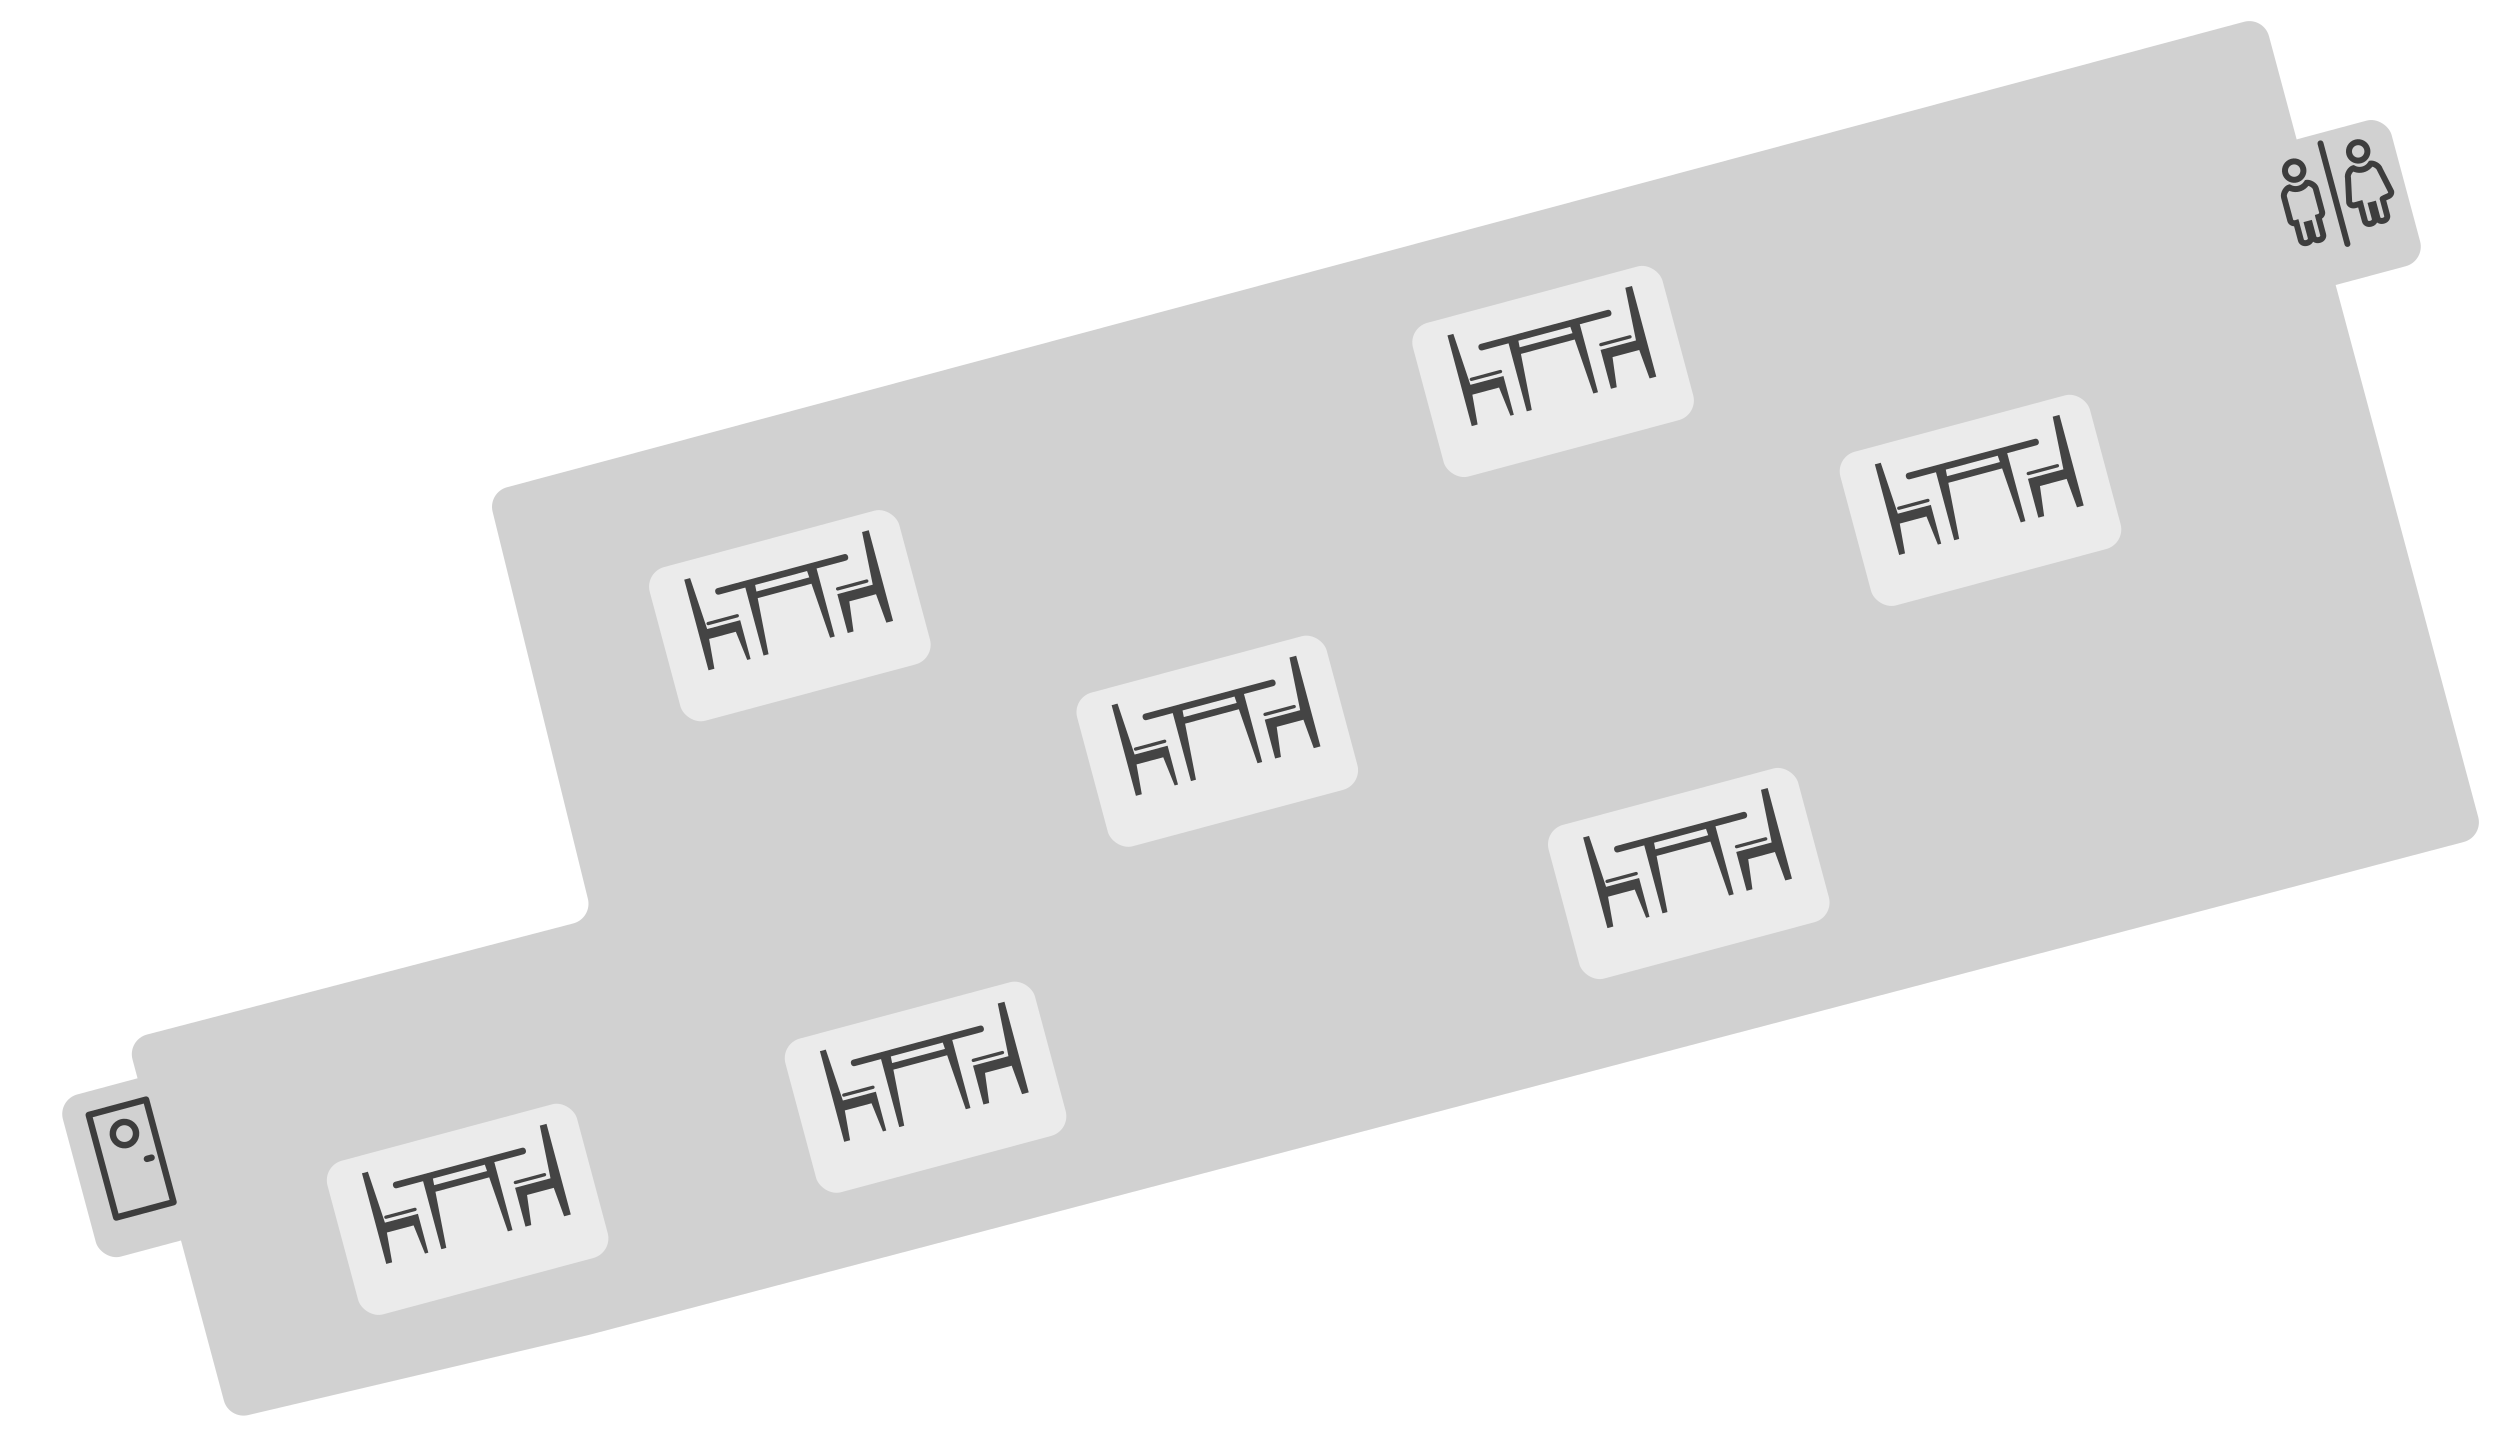 <svg width="737" height="429" viewBox="0 0 737 429" fill="none" xmlns="http://www.w3.org/2000/svg">
    <g id="Frame 1">
        <g id="Rectangle 1" filter="url(#filter0_d)">
            <path d="M145.22 146.857C144.439 143.686 146.339 140.473 149.493 139.628L661.549 2.423C664.75 1.565 668.04 3.464 668.898 6.665L730.579 236.862C731.439 240.074 729.524 243.373 726.309 244.218L173.632 389.527L73.164 413.167C70.008 413.91 66.833 412.011 65.994 408.879L39.063 308.335C38.202 305.119 40.124 301.816 43.346 300.976L168.999 268.226C172.175 267.399 174.096 264.173 173.312 260.986L145.22 146.857Z" fill="#D1D1D1"/>
        </g>
        <g class="svgTable" id="Table7">
            <g id="Rectangle 2" filter="url(#filter1_d)">
                <rect x="541" y="130.712" width="76.161" height="46.905" rx="6" transform="rotate(-15 541 130.712)" fill="#EBEBEB"/>
            </g>
            <path id="Vector" d="M560.051 154.354L567.92 152.245L571.284 160.551L572.275 160.286L569.973 151.695L569.206 148.832L566.799 149.477L559.534 151.423L559.476 151.439L554.442 136.419L552.706 136.885L556.798 152.157L557.053 153.111L557.565 155.02L559.867 163.611L561.603 163.145L560.051 154.354Z" fill="#444444"/>
            <path id="Vector_2" d="M559.883 150.307L568.473 148.005C568.737 147.935 568.893 147.664 568.822 147.4C568.752 147.137 568.481 146.98 568.217 147.051L559.627 149.353C559.364 149.423 559.207 149.694 559.278 149.958C559.348 150.221 559.619 150.378 559.883 150.307Z" fill="#444444"/>
            <path id="Vector_3" d="M608.287 138.36L608.229 138.376L600.964 140.322L597.841 141.159L598.608 144.023L600.91 152.613L602.617 152.156L601.377 143.281L609.246 141.172L612.298 149.562L614.273 149.032L611.971 140.442L611.46 138.533L611.204 137.578L607.112 122.307L605.137 122.836L608.287 138.36Z" fill="#444444"/>
            <path id="Vector_4" d="M597.457 139.727C597.528 139.991 597.799 140.147 598.063 140.077L606.653 137.775C606.917 137.704 607.073 137.433 607.002 137.17C606.932 136.906 606.661 136.75 606.397 136.82L597.807 139.122C597.543 139.193 597.387 139.464 597.457 139.727Z" fill="#444444"/>
            <path id="Vector_5" d="M562.973 141.295L570.722 139.218L576.093 159.263L577.569 158.867L574.367 142.334L590.219 138.086L595.713 154.006L597.092 153.636L591.721 133.592L600.425 131.259C600.89 131.135 601.165 130.658 601.041 130.193L600.98 129.966C600.855 129.501 600.379 129.226 599.914 129.35L562.461 139.386C561.996 139.51 561.721 139.987 561.846 140.452L561.907 140.679C562.031 141.144 562.508 141.419 562.973 141.295ZM588.926 134.341L589.572 136.214L573.99 140.389L573.613 138.444L588.926 134.341Z" fill="#444444"/>
        </g>
        <g class="svgTable" id="Table6">
            <g id="Rectangle 2_2" filter="url(#filter2_d)">
                <rect x="455" y="240.712" width="76.161" height="46.905" rx="6" transform="rotate(-15 455 240.712)" fill="#EBEBEB"/>
            </g>
            <path id="Vector_6" d="M474.051 264.354L481.92 262.245L485.284 270.551L486.275 270.286L483.973 261.695L483.206 258.832L480.799 259.477L473.534 261.423L473.476 261.439L468.442 246.419L466.706 246.885L470.798 262.157L471.053 263.111L471.565 265.02L473.867 273.611L475.603 273.145L474.051 264.354Z" fill="#444444"/>
            <path id="Vector_7" d="M473.883 260.307L482.473 258.005C482.737 257.935 482.893 257.664 482.822 257.4C482.752 257.137 482.481 256.98 482.217 257.051L473.627 259.353C473.364 259.423 473.207 259.694 473.278 259.958C473.348 260.221 473.619 260.378 473.883 260.307Z" fill="#444444"/>
            <path id="Vector_8" d="M522.287 248.36L522.229 248.376L514.964 250.322L511.841 251.159L512.608 254.023L514.91 262.613L516.617 262.156L515.377 253.281L523.246 251.172L526.298 259.562L528.273 259.032L525.971 250.442L525.46 248.533L525.204 247.578L521.112 232.307L519.137 232.836L522.287 248.36Z" fill="#444444"/>
            <path id="Vector_9" d="M511.457 249.727C511.528 249.991 511.799 250.147 512.063 250.077L520.653 247.775C520.917 247.704 521.073 247.433 521.002 247.17C520.932 246.906 520.661 246.75 520.397 246.82L511.807 249.122C511.543 249.193 511.387 249.464 511.457 249.727Z" fill="#444444"/>
            <path id="Vector_10" d="M476.973 251.295L484.722 249.218L490.093 269.263L491.569 268.867L488.367 252.334L504.219 248.086L509.713 264.006L511.092 263.636L505.721 243.592L514.425 241.259C514.89 241.135 515.165 240.658 515.041 240.193L514.98 239.966C514.855 239.501 514.379 239.226 513.914 239.35L476.461 249.386C475.996 249.51 475.721 249.987 475.846 250.452L475.907 250.679C476.031 251.144 476.508 251.419 476.973 251.295ZM502.926 244.341L503.572 246.214L487.99 250.389L487.613 248.444L502.926 244.341Z" fill="#444444"/>
        </g>
        <g class="svgTable" id="Table5">
            <g id="Rectangle 2_3" filter="url(#filter3_d)">
                <rect x="415" y="92.712" width="76.161" height="46.905" rx="6" transform="rotate(-15 415 92.712)" fill="#EBEBEB"/>
            </g>
            <path id="Vector_11" d="M434.051 116.354L441.92 114.245L445.284 122.551L446.275 122.286L443.973 113.695L443.206 110.832L440.799 111.477L433.534 113.423L433.476 113.439L428.442 98.419L426.706 98.885L430.798 114.157L431.053 115.111L431.565 117.02L433.867 125.611L435.603 125.145L434.051 116.354Z" fill="#444444"/>
            <path id="Vector_12" d="M433.883 112.307L442.473 110.005C442.737 109.935 442.893 109.664 442.822 109.4C442.752 109.137 442.481 108.98 442.217 109.051L433.627 111.353C433.364 111.423 433.207 111.694 433.278 111.958C433.348 112.221 433.619 112.378 433.883 112.307Z" fill="#444444"/>
            <path id="Vector_13" d="M482.287 100.36L482.229 100.376L474.964 102.322L471.841 103.159L472.608 106.023L474.91 114.613L476.617 114.156L475.377 105.281L483.246 103.172L486.298 111.562L488.273 111.032L485.971 102.442L485.46 100.533L485.204 99.579L481.112 84.306L479.137 84.836L482.287 100.36Z" fill="#444444"/>
            <path id="Vector_14" d="M471.457 101.727C471.528 101.991 471.799 102.147 472.063 102.077L480.653 99.775C480.917 99.704 481.073 99.433 481.002 99.17C480.932 98.906 480.661 98.75 480.397 98.82L471.807 101.122C471.543 101.193 471.387 101.464 471.457 101.727Z" fill="#444444"/>
            <path id="Vector_15" d="M436.973 103.295L444.722 101.218L450.093 121.263L451.569 120.867L448.367 104.334L464.219 100.086L469.713 116.006L471.092 115.636L465.721 95.592L474.425 93.259C474.89 93.135 475.165 92.658 475.041 92.193L474.98 91.966C474.855 91.501 474.379 91.226 473.914 91.35L436.461 101.386C435.996 101.51 435.721 101.987 435.846 102.452L435.907 102.679C436.031 103.144 436.508 103.419 436.973 103.295ZM462.926 96.341L463.572 98.214L447.99 102.389L447.613 100.444L462.926 96.341Z" fill="#444444"/>
        </g>
        <g class="svgTable" id="Table4">
            <g id="Rectangle 2_4" filter="url(#filter4_d)">
                <rect x="316" y="201.712" width="76.161" height="46.905" rx="6" transform="rotate(-15 316 201.712)" fill="#EBEBEB"/>
            </g>
            <path id="Vector_16" d="M335.051 225.354L342.92 223.245L346.284 231.551L347.275 231.286L344.973 222.695L344.206 219.832L341.799 220.477L334.534 222.423L334.476 222.439L329.442 207.419L327.706 207.885L331.798 223.157L332.053 224.111L332.565 226.02L334.867 234.611L336.603 234.145L335.051 225.354Z" fill="#444444"/>
            <path id="Vector_17" d="M334.883 221.307L343.473 219.005C343.737 218.935 343.893 218.664 343.822 218.4C343.752 218.137 343.481 217.98 343.217 218.051L334.627 220.353C334.364 220.423 334.207 220.694 334.278 220.958C334.348 221.221 334.619 221.378 334.883 221.307Z" fill="#444444"/>
            <path id="Vector_18" d="M383.287 209.36L383.229 209.376L375.964 211.322L372.841 212.159L373.608 215.023L375.91 223.613L377.617 223.156L376.377 214.281L384.246 212.172L387.298 220.562L389.273 220.032L386.971 211.442L386.46 209.533L386.204 208.578L382.112 193.307L380.137 193.836L383.287 209.36Z" fill="#444444"/>
            <path id="Vector_19" d="M372.457 210.727C372.528 210.991 372.799 211.147 373.063 211.077L381.653 208.775C381.916 208.704 382.073 208.433 382.002 208.17C381.932 207.906 381.661 207.75 381.397 207.82L372.807 210.122C372.543 210.193 372.387 210.464 372.457 210.727Z" fill="#444444"/>
            <path id="Vector_20" d="M337.973 212.295L345.722 210.218L351.093 230.263L352.569 229.867L349.367 213.334L365.219 209.086L370.713 225.006L372.092 224.636L366.721 204.592L375.425 202.259C375.89 202.135 376.165 201.658 376.041 201.193L375.98 200.966C375.855 200.501 375.379 200.226 374.914 200.35L337.461 210.386C336.996 210.51 336.721 210.987 336.846 211.452L336.907 211.679C337.031 212.144 337.508 212.419 337.973 212.295ZM363.926 205.341L364.572 207.214L348.99 211.389L348.613 209.444L363.926 205.341Z" fill="#444444"/>
        </g>
        <g class="svgTable" id="Table3">
            <g id="Rectangle 2_5" filter="url(#filter5_d)">
                <rect x="230" y="303.712" width="76.161" height="46.905" rx="6" transform="rotate(-15 230 303.712)" fill="#EBEBEB"/>
            </g>
            <path id="Vector_21" d="M249.051 327.354L256.92 325.245L260.284 333.551L261.275 333.286L258.973 324.695L258.206 321.832L255.799 322.477L248.534 324.423L248.476 324.439L243.442 309.419L241.706 309.885L245.798 325.157L246.053 326.111L246.565 328.02L248.867 336.611L250.603 336.145L249.051 327.354Z" fill="#444444"/>
            <path id="Vector_22" d="M248.883 323.307L257.473 321.005C257.737 320.935 257.893 320.664 257.822 320.4C257.752 320.137 257.481 319.98 257.217 320.051L248.627 322.353C248.364 322.423 248.207 322.694 248.278 322.958C248.348 323.221 248.619 323.378 248.883 323.307Z" fill="#444444"/>
            <path id="Vector_23" d="M297.287 311.36L297.229 311.376L289.964 313.322L286.841 314.159L287.608 317.023L289.91 325.613L291.617 325.156L290.377 316.281L298.246 314.172L301.298 322.562L303.273 322.032L300.971 313.442L300.46 311.533L300.204 310.578L296.112 295.307L294.137 295.836L297.287 311.36Z" fill="#444444"/>
            <path id="Vector_24" d="M286.457 312.727C286.528 312.991 286.799 313.147 287.063 313.077L295.653 310.775C295.917 310.704 296.073 310.433 296.002 310.17C295.932 309.906 295.661 309.75 295.397 309.82L286.807 312.122C286.543 312.193 286.387 312.464 286.457 312.727Z" fill="#444444"/>
            <path id="Vector_25" d="M251.973 314.295L259.722 312.218L265.093 332.263L266.569 331.867L263.367 315.334L279.219 311.086L284.713 327.006L286.092 326.636L280.721 306.592L289.425 304.259C289.89 304.135 290.165 303.658 290.041 303.193L289.98 302.966C289.855 302.501 289.379 302.226 288.914 302.35L251.461 312.386C250.996 312.51 250.721 312.987 250.846 313.452L250.907 313.679C251.031 314.144 251.508 314.419 251.973 314.295ZM277.926 307.341L278.572 309.214L262.99 313.389L262.613 311.444L277.926 307.341Z" fill="#444444"/>
        </g>
        <g class="svgTable" id="Table2">
            <g id="Rectangle 2_6" filter="url(#filter6_d)">
                <rect x="190" y="164.712" width="76.161" height="46.905" rx="6" transform="rotate(-15 190 164.712)" fill="#EBEBEB"/>
            </g>
            <path id="Vector_26" d="M209.051 188.354L216.92 186.245L220.284 194.551L221.275 194.286L218.973 185.695L218.206 182.832L215.799 183.477L208.534 185.423L208.476 185.439L203.442 170.419L201.706 170.885L205.798 186.157L206.053 187.111L206.565 189.02L208.867 197.611L210.603 197.145L209.051 188.354Z" fill="#444444"/>
            <path id="Vector_27" d="M208.883 184.307L217.473 182.005C217.737 181.935 217.893 181.664 217.822 181.4C217.752 181.137 217.481 180.98 217.217 181.051L208.627 183.353C208.364 183.423 208.207 183.694 208.278 183.958C208.348 184.221 208.619 184.378 208.883 184.307Z" fill="#444444"/>
            <path id="Vector_28" d="M257.287 172.36L257.229 172.376L249.964 174.322L246.841 175.159L247.608 178.023L249.91 186.613L251.617 186.156L250.377 177.281L258.246 175.172L261.298 183.562L263.273 183.032L260.971 174.442L260.46 172.533L260.204 171.578L256.112 156.307L254.137 156.836L257.287 172.36Z" fill="#444444"/>
            <path id="Vector_29" d="M246.457 173.727C246.528 173.991 246.799 174.147 247.063 174.077L255.653 171.775C255.917 171.704 256.073 171.433 256.002 171.17C255.932 170.906 255.661 170.75 255.397 170.82L246.807 173.122C246.543 173.193 246.387 173.464 246.457 173.727Z" fill="#444444"/>
            <path id="Vector_30" d="M211.973 175.295L219.722 173.218L225.093 193.263L226.569 192.867L223.367 176.334L239.219 172.086L244.713 188.006L246.092 187.636L240.721 167.592L249.425 165.259C249.89 165.135 250.165 164.658 250.041 164.193L249.98 163.966C249.855 163.501 249.379 163.226 248.914 163.35L211.461 173.386C210.996 173.51 210.721 173.987 210.846 174.452L210.907 174.679C211.031 175.144 211.508 175.419 211.973 175.295ZM237.926 168.341L238.572 170.214L222.99 174.389L222.613 172.444L237.926 168.341Z" fill="#444444"/>
        </g>
        <g class="svgTable" id="Table1">
            <g id="Rectangle 2_7" filter="url(#filter7_d)">
                <rect x="95" y="339.712" width="76.161" height="46.905" rx="6" transform="rotate(-15 95 339.712)" fill="#EBEBEB"/>
            </g>
            <path id="Vector_31" d="M114.051 363.354L121.92 361.245L125.284 369.551L126.275 369.286L123.973 360.695L123.206 357.832L120.799 358.477L113.534 360.423L113.476 360.439L108.442 345.419L106.706 345.885L110.798 361.157L111.053 362.111L111.565 364.02L113.867 372.611L115.603 372.145L114.051 363.354Z" fill="#444444"/>
            <path id="Vector_32" d="M113.883 359.307L122.473 357.005C122.737 356.935 122.893 356.664 122.822 356.4C122.752 356.137 122.481 355.98 122.217 356.051L113.627 358.353C113.364 358.423 113.207 358.694 113.278 358.958C113.348 359.221 113.619 359.378 113.883 359.307Z" fill="#444444"/>
            <path id="Vector_33" d="M162.287 347.36L162.229 347.376L154.964 349.322L151.841 350.159L152.608 353.023L154.91 361.613L156.617 361.156L155.377 352.281L163.246 350.172L166.298 358.562L168.273 358.032L165.971 349.442L165.46 347.533L165.204 346.578L161.112 331.307L159.137 331.836L162.287 347.36Z" fill="#444444"/>
            <path id="Vector_34" d="M151.457 348.727C151.528 348.991 151.799 349.147 152.063 349.077L160.653 346.775C160.917 346.704 161.073 346.433 161.002 346.17C160.932 345.906 160.661 345.75 160.397 345.82L151.807 348.122C151.543 348.193 151.387 348.464 151.457 348.727Z" fill="#444444"/>
            <path id="Vector_35" d="M116.973 350.295L124.722 348.218L130.093 368.263L131.569 367.867L128.367 351.334L144.219 347.086L149.713 363.006L151.092 362.636L145.721 342.592L154.425 340.259C154.89 340.135 155.165 339.658 155.041 339.193L154.98 338.966C154.855 338.501 154.379 338.226 153.914 338.35L116.461 348.386C115.996 348.51 115.721 348.987 115.846 349.452L115.907 349.679C116.031 350.144 116.508 350.419 116.973 350.295ZM142.926 343.341L143.572 345.214L127.99 349.389L127.613 347.444L142.926 343.341Z" fill="#444444"/>
        </g>
        <g id="Door">
            <g id="Rectangle 4" filter="url(#filter8_d)">
                <rect x="17" y="320.187" width="31.634" height="49.499" rx="6" transform="rotate(-15 17 320.187)" fill="#D1D1D1"/>
            </g>
            <path id="Vector_36" d="M42.81 323.246L25.918 327.772C25.411 327.908 25.11 328.429 25.246 328.936L33.347 359.171C33.483 359.678 34.005 359.979 34.511 359.843L51.404 355.317C51.911 355.181 52.212 354.66 52.076 354.153L43.974 323.918C43.839 323.411 43.318 323.11 42.81 323.246ZM49.994 353.727L34.938 357.761L27.328 329.362L42.384 325.328L49.994 353.727Z" fill="#3D3D3D"/>
            <path id="Vector_37" d="M37.819 338.402C40.148 337.778 41.534 335.376 40.91 333.048C40.287 330.719 37.884 329.332 35.556 329.956C33.227 330.58 31.84 332.982 32.464 335.311C33.088 337.639 35.49 339.026 37.819 338.402ZM36.048 331.792C37.364 331.44 38.722 332.223 39.074 333.54C39.427 334.856 38.643 336.213 37.327 336.566C36.011 336.919 34.653 336.135 34.3 334.819C33.948 333.503 34.732 332.145 36.048 331.792Z" fill="#3D3D3D"/>
            <path id="Vector_38" d="M42.394 341.889C42.53 342.396 43.051 342.697 43.558 342.561L44.935 342.192C45.442 342.056 45.743 341.535 45.607 341.028C45.471 340.521 44.95 340.22 44.443 340.356L43.066 340.725C42.559 340.861 42.258 341.382 42.394 341.889Z" fill="#3D3D3D"/>
        </g>
        <g id="Washroom">
            <g id="Rectangle 3" filter="url(#filter9_d)">
                <rect x="662" y="41.119" width="42.96" height="44.446" rx="6" transform="rotate(-15 662 41.119)" fill="#D1D1D1"/>
            </g>
            <path id="Vector_39" d="M672.849 51.231C673.139 52.312 673.899 53.181 674.936 53.618C675.682 53.932 676.487 53.988 677.263 53.78C678.04 53.572 678.708 53.121 679.198 52.476C679.877 51.579 680.1 50.446 679.811 49.366C679.297 47.447 677.317 46.304 675.398 46.818C673.479 47.332 672.335 49.312 672.849 51.231ZM675.856 48.528C676.833 48.266 677.84 48.848 678.101 49.824C678.248 50.373 678.134 50.949 677.787 51.406C677.289 52.063 676.383 52.306 675.623 51.986C675.094 51.763 674.707 51.322 674.56 50.773C674.298 49.797 674.88 48.79 675.856 48.528Z" fill="#3D3D3D"/>
            <path id="Vector_40" d="M675.947 66.669C676.022 66.683 676.1 66.688 676.177 66.695C676.217 66.698 676.254 66.706 676.294 66.708L676.993 69.318L676.998 69.337L677.46 71.059C677.759 72.175 678.992 72.819 680.208 72.493L680.409 72.439C681.085 72.258 681.615 71.816 681.902 71.267C682.434 71.656 683.159 71.807 683.877 71.615L684.075 71.561C685.282 71.238 686.02 70.066 685.721 68.95L685.229 67.115L684.519 64.465C684.583 64.421 684.64 64.37 684.698 64.321C684.723 64.3 684.751 64.281 684.776 64.259C684.828 64.21 684.874 64.157 684.922 64.105C684.947 64.076 684.976 64.05 685 64.021C685.042 63.97 685.076 63.914 685.113 63.861C685.136 63.827 685.162 63.795 685.183 63.76C685.216 63.706 685.241 63.648 685.268 63.591C685.286 63.553 685.308 63.519 685.323 63.481C685.347 63.422 685.363 63.361 685.382 63.3C685.393 63.262 685.409 63.226 685.418 63.188C685.433 63.121 685.44 63.054 685.449 62.986C685.453 62.953 685.462 62.919 685.465 62.885C685.47 62.813 685.466 62.74 685.463 62.669C685.461 62.638 685.464 62.608 685.461 62.578C685.451 62.474 685.434 62.372 685.406 62.27L683.565 55.397C683.135 53.795 681.059 52.848 679.921 53.014L679.501 53.087L679.285 53.443C679.17 53.631 679.033 53.808 678.877 53.971C678.089 54.782 676.864 55.069 675.811 54.707C675.662 54.657 675.506 54.586 675.347 54.5L675.046 54.326L674.634 54.416C673.351 54.759 672.049 56.776 672.476 58.368L674.317 65.239C674.345 65.346 674.383 65.448 674.429 65.545C674.449 65.589 674.477 65.628 674.5 65.668C674.529 65.72 674.555 65.774 674.589 65.822C674.619 65.865 674.655 65.902 674.689 65.942C674.724 65.984 674.755 66.029 674.793 66.068C674.835 66.11 674.884 66.147 674.929 66.186C674.966 66.216 674.998 66.25 675.036 66.278C675.089 66.317 675.147 66.349 675.204 66.383C675.241 66.405 675.275 66.432 675.313 66.451C675.382 66.487 675.455 66.515 675.528 66.543C675.559 66.555 675.587 66.571 675.618 66.582C675.702 66.61 675.789 66.63 675.877 66.65C675.9 66.656 675.922 66.664 675.947 66.669ZM674.185 57.91C674.04 57.37 674.546 56.567 674.901 56.252C675.014 56.301 675.125 56.344 675.236 56.382C676.924 56.961 678.887 56.499 680.146 55.204C680.271 55.075 680.387 54.941 680.496 54.8C680.99 54.93 681.724 55.368 681.854 55.855L683.695 62.726C683.715 62.8 683.615 62.967 683.406 63.071C683.374 63.087 683.34 63.099 683.311 63.109L682.449 63.364L682.471 63.454L682.426 63.467L682.63 64.292C682.633 64.305 682.645 64.35 682.663 64.417L682.665 64.497L682.714 64.61C682.905 65.315 683.36 66.985 683.521 67.576L684.011 69.408C684.051 69.557 683.891 69.778 683.618 69.851L683.419 69.905C683.146 69.978 682.896 69.867 682.856 69.718L681.543 64.817L679.076 65.478L680.363 70.281C680.403 70.43 680.235 70.653 679.951 70.729L679.75 70.783C679.466 70.859 679.21 70.75 679.17 70.601L677.902 65.839L677.869 65.631L677.551 64.597L676.689 64.883L676.677 64.886C676.62 64.901 676.51 64.929 676.48 64.936C676.232 64.962 676.047 64.863 676.026 64.781L674.185 57.91V57.91Z" fill="#3D3D3D"/>
            <path id="Vector_41" d="M704.586 63.283L703.457 59.072C703.662 58.978 703.945 58.852 704.339 58.683C704.458 58.633 704.535 58.597 704.548 58.59C705.508 58.113 706.006 57.131 705.758 56.203L702.399 49.63C701.911 48.09 699.898 47.185 698.784 47.348L698.364 47.422L698.148 47.778C698.034 47.965 697.896 48.143 697.74 48.305C696.951 49.117 695.726 49.403 694.675 49.042C694.538 48.996 694.396 48.933 694.218 48.839L693.926 48.657L693.497 48.75C692.242 49.087 690.968 51.026 691.313 52.6L691.663 59.786L691.691 59.972C691.948 60.931 692.935 61.544 694.035 61.43C694.139 61.419 694.245 61.401 694.351 61.376L694.444 61.356C694.451 61.354 694.808 61.257 695.187 61.153L696.323 65.393C696.622 66.509 697.856 67.153 699.073 66.827L699.274 66.773C699.949 66.592 700.479 66.149 700.767 65.601C701.298 65.989 702.023 66.14 702.741 65.948L702.939 65.894C704.146 65.571 704.885 64.399 704.586 63.283ZM701.522 58.609L701.529 58.831L701.609 59.014L702.876 63.742C702.915 63.89 702.755 64.111 702.481 64.184L702.283 64.238C702.009 64.311 701.76 64.2 701.72 64.051L700.407 59.15L697.94 59.811L699.227 64.615C699.267 64.764 699.1 64.987 698.816 65.063L698.615 65.117C698.331 65.193 698.074 65.084 698.034 64.934L696.767 60.176L696.735 59.965L696.414 58.967L695.561 59.214C695.456 59.245 694.253 59.573 694.024 59.636L693.963 59.648C693.928 59.657 693.894 59.665 693.856 59.668C693.647 59.69 693.484 59.624 693.424 59.553L693.078 52.431L693.048 52.245C692.903 51.704 693.41 50.902 693.766 50.586C693.878 50.635 693.99 50.678 694.1 50.717C695.789 51.295 697.751 50.834 699.011 49.538C699.135 49.411 699.25 49.277 699.36 49.135C699.854 49.264 700.588 49.703 700.718 50.19L704.047 56.705C704.032 56.789 703.936 56.919 703.781 56.996L703.64 57.057C701.946 57.785 701.543 57.958 701.522 58.609Z" fill="#3D3D3D"/>
            <path id="Vector_42" d="M694.262 41.152C692.343 41.667 691.2 43.646 691.714 45.565C692.004 46.646 692.764 47.515 693.801 47.952C694.548 48.266 695.351 48.322 696.128 48.114C696.904 47.906 697.574 47.455 698.063 46.81C698.742 45.913 698.965 44.78 698.676 43.7C698.162 41.781 696.182 40.638 694.262 41.152ZM696.651 45.741C696.153 46.398 695.248 46.64 694.488 46.32C693.959 46.097 693.572 45.656 693.425 45.107C693.163 44.131 693.745 43.124 694.721 42.862C695.698 42.6 696.705 43.182 696.966 44.158C697.113 44.707 696.998 45.283 696.651 45.741Z" fill="#3D3D3D"/>
            <path id="Vector_43" d="M692.881 71.684L684.938 42.043C684.812 41.571 684.327 41.29 683.854 41.417C683.382 41.544 683.102 42.029 683.228 42.501L691.171 72.142C691.297 72.614 691.782 72.894 692.255 72.768C692.727 72.641 693.007 72.156 692.881 71.684Z" fill="#3D3D3D"/>
        </g>
    </g>
    <defs>
        <filter id="filter0_d" x="0.275" y="0.87" width="735.857" height="427.457" filterUnits="userSpaceOnUse" color-interpolation-filters="sRGB">
            <feFlood flood-opacity="0" result="BackgroundImageFix"/>
            <feColorMatrix in="SourceAlpha" type="matrix" values="0 0 0 0 0 0 0 0 0 0 0 0 0 0 0 0 0 0 127 0"/>
            <feOffset dy="4"/>
            <feGaussianBlur stdDeviation="2"/>
            <feColorMatrix type="matrix" values="0 0 0 0 0 0 0 0 0 0 0 0 0 0 0 0 0 0 0.25 0"/>
            <feBlend mode="normal" in2="BackgroundImageFix" result="effect1_dropShadow"/>
            <feBlend mode="normal" in="SourceGraphic" in2="effect1_dropShadow" result="shape"/>
        </filter>
        <filter id="filter1_d" x="537" y="111" width="93.706" height="73.018" filterUnits="userSpaceOnUse" color-interpolation-filters="sRGB">
            <feFlood flood-opacity="0" result="BackgroundImageFix"/>
            <feColorMatrix in="SourceAlpha" type="matrix" values="0 0 0 0 0 0 0 0 0 0 0 0 0 0 0 0 0 0 127 0"/>
            <feOffset dy="4"/>
            <feGaussianBlur stdDeviation="2"/>
            <feColorMatrix type="matrix" values="0 0 0 0 0 0 0 0 0 0 0 0 0 0 0 0 0 0 0.25 0"/>
            <feBlend mode="normal" in2="BackgroundImageFix" result="effect1_dropShadow"/>
            <feBlend mode="normal" in="SourceGraphic" in2="effect1_dropShadow" result="shape"/>
        </filter>
        <filter id="filter2_d" x="451" y="221" width="93.706" height="73.018" filterUnits="userSpaceOnUse" color-interpolation-filters="sRGB">
            <feFlood flood-opacity="0" result="BackgroundImageFix"/>
            <feColorMatrix in="SourceAlpha" type="matrix" values="0 0 0 0 0 0 0 0 0 0 0 0 0 0 0 0 0 0 127 0"/>
            <feOffset dy="4"/>
            <feGaussianBlur stdDeviation="2"/>
            <feColorMatrix type="matrix" values="0 0 0 0 0 0 0 0 0 0 0 0 0 0 0 0 0 0 0.25 0"/>
            <feBlend mode="normal" in2="BackgroundImageFix" result="effect1_dropShadow"/>
            <feBlend mode="normal" in="SourceGraphic" in2="effect1_dropShadow" result="shape"/>
        </filter>
        <filter id="filter3_d" x="411" y="73" width="93.706" height="73.018" filterUnits="userSpaceOnUse" color-interpolation-filters="sRGB">
            <feFlood flood-opacity="0" result="BackgroundImageFix"/>
            <feColorMatrix in="SourceAlpha" type="matrix" values="0 0 0 0 0 0 0 0 0 0 0 0 0 0 0 0 0 0 127 0"/>
            <feOffset dy="4"/>
            <feGaussianBlur stdDeviation="2"/>
            <feColorMatrix type="matrix" values="0 0 0 0 0 0 0 0 0 0 0 0 0 0 0 0 0 0 0.25 0"/>
            <feBlend mode="normal" in2="BackgroundImageFix" result="effect1_dropShadow"/>
            <feBlend mode="normal" in="SourceGraphic" in2="effect1_dropShadow" result="shape"/>
        </filter>
        <filter id="filter4_d" x="312" y="182" width="93.706" height="73.018" filterUnits="userSpaceOnUse" color-interpolation-filters="sRGB">
            <feFlood flood-opacity="0" result="BackgroundImageFix"/>
            <feColorMatrix in="SourceAlpha" type="matrix" values="0 0 0 0 0 0 0 0 0 0 0 0 0 0 0 0 0 0 127 0"/>
            <feOffset dy="4"/>
            <feGaussianBlur stdDeviation="2"/>
            <feColorMatrix type="matrix" values="0 0 0 0 0 0 0 0 0 0 0 0 0 0 0 0 0 0 0.25 0"/>
            <feBlend mode="normal" in2="BackgroundImageFix" result="effect1_dropShadow"/>
            <feBlend mode="normal" in="SourceGraphic" in2="effect1_dropShadow" result="shape"/>
        </filter>
        <filter id="filter5_d" x="226" y="284" width="93.706" height="73.018" filterUnits="userSpaceOnUse" color-interpolation-filters="sRGB">
            <feFlood flood-opacity="0" result="BackgroundImageFix"/>
            <feColorMatrix in="SourceAlpha" type="matrix" values="0 0 0 0 0 0 0 0 0 0 0 0 0 0 0 0 0 0 127 0"/>
            <feOffset dy="4"/>
            <feGaussianBlur stdDeviation="2"/>
            <feColorMatrix type="matrix" values="0 0 0 0 0 0 0 0 0 0 0 0 0 0 0 0 0 0 0.25 0"/>
            <feBlend mode="normal" in2="BackgroundImageFix" result="effect1_dropShadow"/>
            <feBlend mode="normal" in="SourceGraphic" in2="effect1_dropShadow" result="shape"/>
        </filter>
        <filter id="filter6_d" x="186" y="145" width="93.706" height="73.018" filterUnits="userSpaceOnUse" color-interpolation-filters="sRGB">
            <feFlood flood-opacity="0" result="BackgroundImageFix"/>
            <feColorMatrix in="SourceAlpha" type="matrix" values="0 0 0 0 0 0 0 0 0 0 0 0 0 0 0 0 0 0 127 0"/>
            <feOffset dy="4"/>
            <feGaussianBlur stdDeviation="2"/>
            <feColorMatrix type="matrix" values="0 0 0 0 0 0 0 0 0 0 0 0 0 0 0 0 0 0 0.25 0"/>
            <feBlend mode="normal" in2="BackgroundImageFix" result="effect1_dropShadow"/>
            <feBlend mode="normal" in="SourceGraphic" in2="effect1_dropShadow" result="shape"/>
        </filter>
        <filter id="filter7_d" x="91" y="320" width="93.706" height="73.018" filterUnits="userSpaceOnUse" color-interpolation-filters="sRGB">
            <feFlood flood-opacity="0" result="BackgroundImageFix"/>
            <feColorMatrix in="SourceAlpha" type="matrix" values="0 0 0 0 0 0 0 0 0 0 0 0 0 0 0 0 0 0 127 0"/>
            <feOffset dy="4"/>
            <feGaussianBlur stdDeviation="2"/>
            <feColorMatrix type="matrix" values="0 0 0 0 0 0 0 0 0 0 0 0 0 0 0 0 0 0 0.25 0"/>
            <feBlend mode="normal" in2="BackgroundImageFix" result="effect1_dropShadow"/>
            <feBlend mode="normal" in="SourceGraphic" in2="effect1_dropShadow" result="shape"/>
        </filter>
        <filter id="filter8_d" x="13" y="312" width="51.367" height="64" filterUnits="userSpaceOnUse" color-interpolation-filters="sRGB">
            <feFlood flood-opacity="0" result="BackgroundImageFix"/>
            <feColorMatrix in="SourceAlpha" type="matrix" values="0 0 0 0 0 0 0 0 0 0 0 0 0 0 0 0 0 0 127 0"/>
            <feOffset dy="4"/>
            <feGaussianBlur stdDeviation="2"/>
            <feColorMatrix type="matrix" values="0 0 0 0 0 0 0 0 0 0 0 0 0 0 0 0 0 0 0.25 0"/>
            <feBlend mode="normal" in2="BackgroundImageFix" result="effect1_dropShadow"/>
            <feBlend mode="normal" in="SourceGraphic" in2="effect1_dropShadow" result="shape"/>
        </filter>
        <filter id="filter9_d" x="658" y="30" width="61" height="62.05" filterUnits="userSpaceOnUse" color-interpolation-filters="sRGB">
            <feFlood flood-opacity="0" result="BackgroundImageFix"/>
            <feColorMatrix in="SourceAlpha" type="matrix" values="0 0 0 0 0 0 0 0 0 0 0 0 0 0 0 0 0 0 127 0"/>
            <feOffset dy="4"/>
            <feGaussianBlur stdDeviation="2"/>
            <feColorMatrix type="matrix" values="0 0 0 0 0 0 0 0 0 0 0 0 0 0 0 0 0 0 0.25 0"/>
            <feBlend mode="normal" in2="BackgroundImageFix" result="effect1_dropShadow"/>
            <feBlend mode="normal" in="SourceGraphic" in2="effect1_dropShadow" result="shape"/>
        </filter>
    </defs>
</svg>
